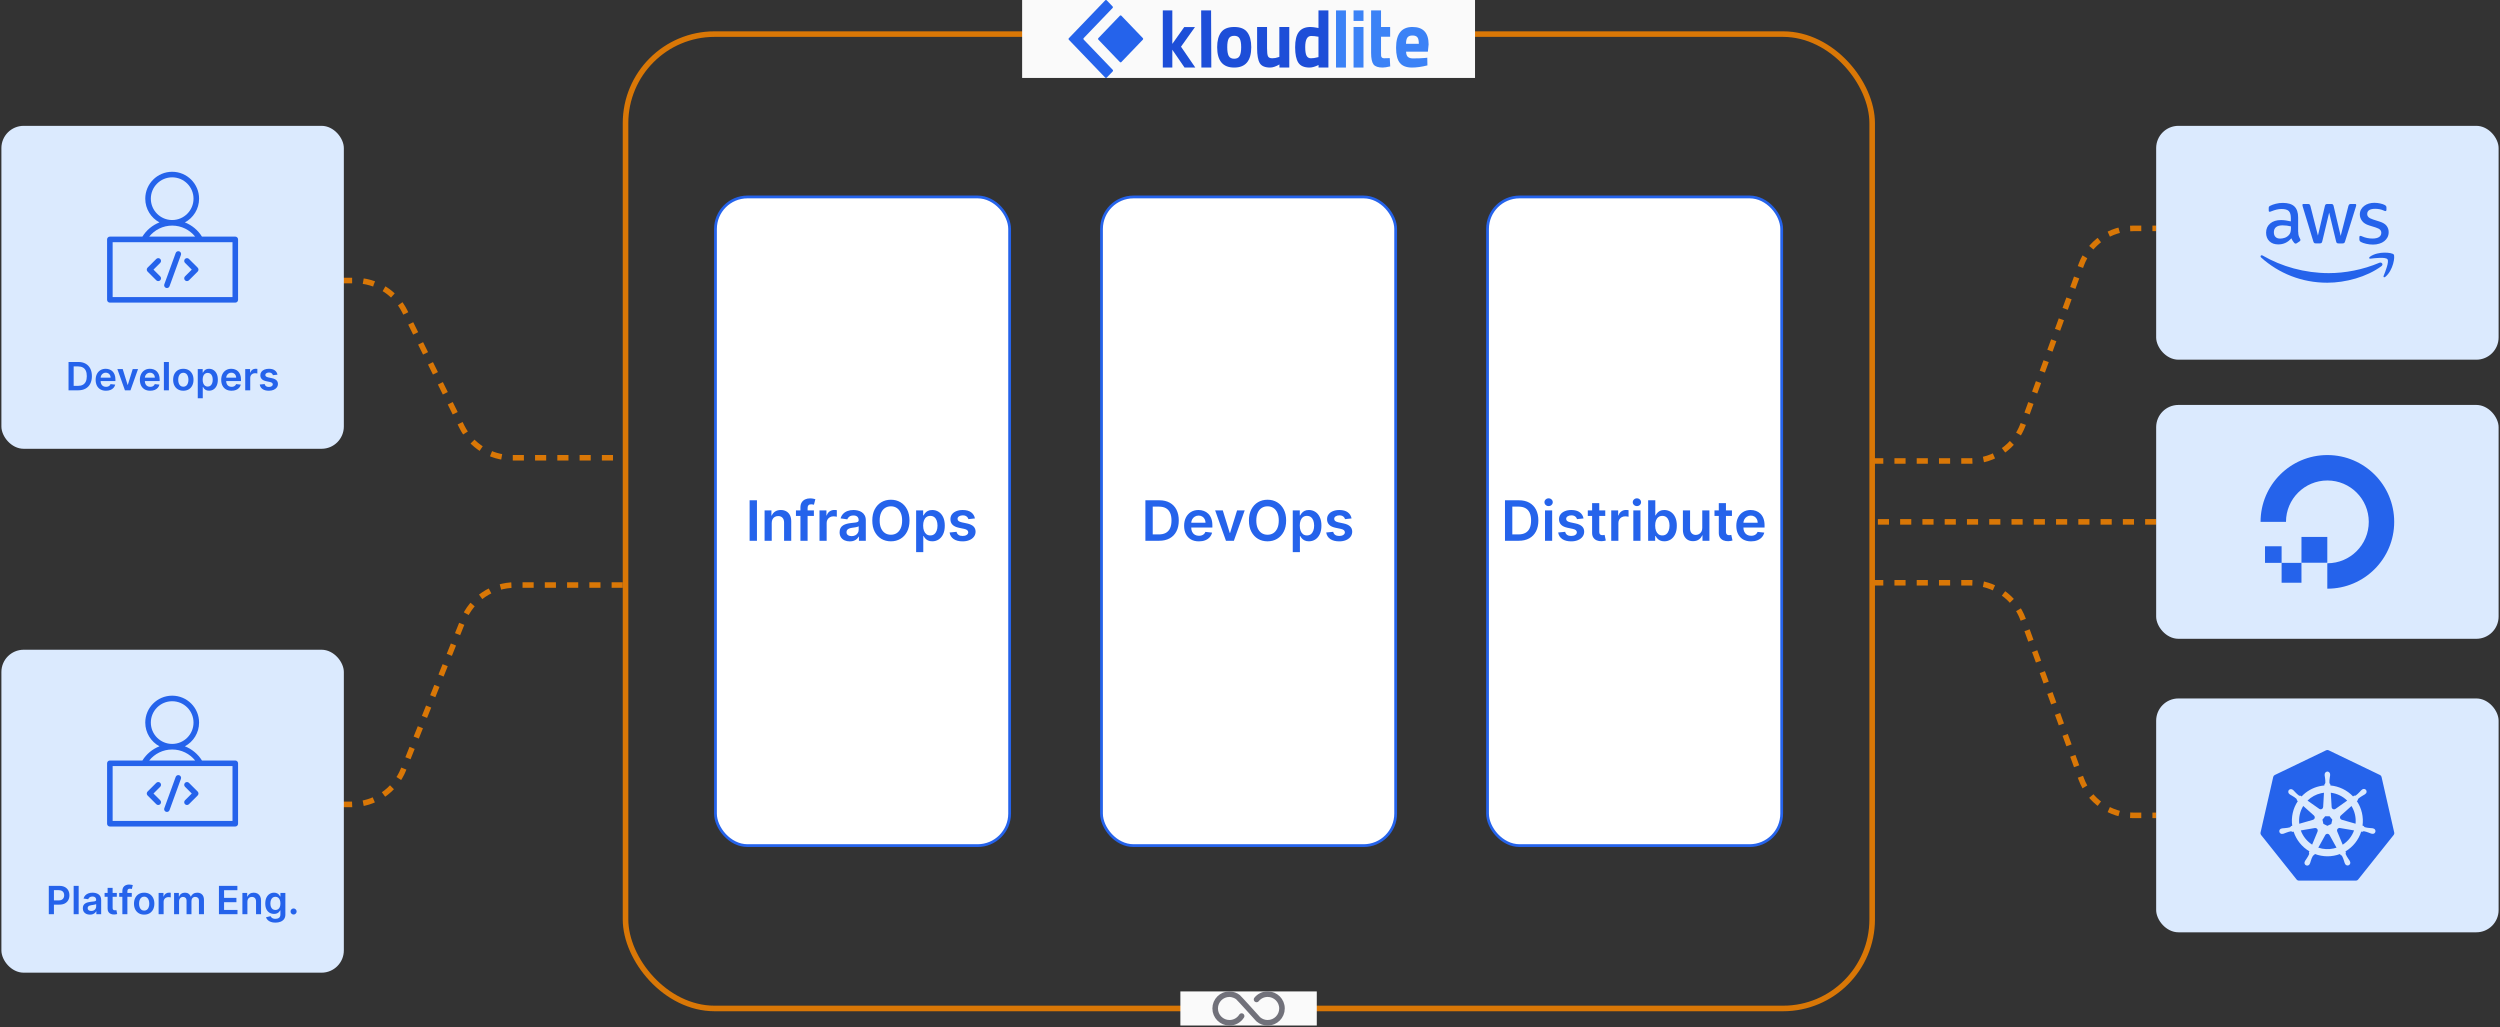 <svg width="898" height="369" viewBox="0 0 898 369" fill="none" xmlns="http://www.w3.org/2000/svg">
<rect x="0" y="0" width="898" height="369" fill="#333333" stroke="none"/>
<rect x="224.69" y="12.25" width="447.796" height="349.991" rx="32" stroke="#D97706" stroke-width="2"/>
<rect width="162.679" height="28" transform="translate(367.15 0)" fill="#FAFAFA"/>
<path d="M394.541 14.248C394.391 14.092 394.391 13.839 394.541 13.683L402.253 5.651C402.403 5.494 402.646 5.494 402.796 5.651L410.508 13.683C410.658 13.839 410.658 14.092 410.508 14.248L402.796 22.28C402.646 22.437 402.403 22.437 402.253 22.28L394.541 14.248Z" fill="#2563EB"/>
<path d="M397.538 0.118C397.388 -0.039 397.145 -0.039 396.995 0.118L383.936 13.718C383.786 13.874 383.786 14.127 383.936 14.283L396.995 27.883C397.145 28.04 397.388 28.04 397.538 27.883L399.69 25.642C399.84 25.485 399.84 25.232 399.69 25.076L389.277 14.231C389.127 14.075 389.127 13.822 389.277 13.666L399.64 2.873C399.79 2.717 399.79 2.463 399.64 2.307L397.538 0.118Z" fill="#2563EB"/>
<path d="M417.678 24.267V3.733H421.1V15.761L425.377 9.716H429.24L424.218 16.77L429.351 24.267H425.487L421.1 17.866V24.267H417.678Z" fill="#1D4ED8"/>
<path d="M505.064 18.564C505.081 19.417 505.294 20.039 505.702 20.428C506.128 20.799 506.732 20.984 507.513 20.984C509.163 20.984 510.636 20.929 511.931 20.817L512.677 20.734L512.73 23.488C510.689 24.007 508.844 24.267 507.193 24.267C505.188 24.267 503.733 23.71 502.828 22.598C501.923 21.485 501.47 19.677 501.47 17.174C501.47 12.185 503.431 9.691 507.353 9.691C511.222 9.691 513.156 11.787 513.156 15.977L512.89 18.564H505.064ZM509.642 15.727C509.642 14.614 509.474 13.845 509.136 13.418C508.799 12.973 508.205 12.751 507.353 12.751C506.519 12.751 505.924 12.983 505.569 13.446C505.232 13.891 505.055 14.652 505.037 15.727H509.642Z" fill="#3B82F6"/>
<path d="M499.34 13.196H496.066V18.898C496.066 19.455 496.075 19.853 496.093 20.095C496.128 20.317 496.226 20.512 496.385 20.679C496.563 20.846 496.829 20.929 497.184 20.929L499.207 20.873L499.367 23.85C498.178 24.128 497.273 24.267 496.652 24.267C495.055 24.267 493.963 23.896 493.377 23.154C492.792 22.394 492.499 21.003 492.499 18.982V13.196V9.691V3.739H496.066V9.691H499.34V13.196Z" fill="#3B82F6"/>
<path d="M486.198 24.267V9.691H489.765V24.267H486.198ZM486.198 7.522V3.739H489.765V7.522H486.198Z" fill="#3B82F6"/>
<path d="M479.897 24.267L479.897 3.741H483.464L483.464 24.267H479.897Z" fill="#3B82F6"/>
<path d="M477.162 3.741L477.162 24.267H473.622V23.349C472.38 23.961 471.306 24.267 470.401 24.267C468.467 24.267 467.118 23.683 466.355 22.514C465.592 21.346 465.21 19.501 465.21 16.979C465.21 14.438 465.663 12.593 466.568 11.444C467.491 10.275 468.875 9.691 470.72 9.691C471.288 9.691 472.078 9.784 473.09 9.969L473.595 10.081L473.595 3.741H477.162ZM473.223 20.595L473.595 20.512V13.196C472.619 13.011 471.75 12.918 470.987 12.918C469.549 12.918 468.83 14.253 468.83 16.923C468.83 18.37 468.99 19.399 469.31 20.011C469.629 20.623 470.153 20.929 470.88 20.929C471.626 20.929 472.406 20.817 473.223 20.595Z" fill="#1D4ED8"/>
<path d="M459.54 9.691H463.107V24.267H459.567V23.154C458.289 23.896 457.18 24.267 456.239 24.267C454.394 24.267 453.151 23.738 452.513 22.681C451.874 21.605 451.554 19.816 451.554 17.313V9.691H455.121V17.368C455.121 18.741 455.228 19.677 455.441 20.178C455.654 20.678 456.168 20.929 456.985 20.929C457.765 20.929 458.502 20.799 459.194 20.539L459.54 20.428V9.691Z" fill="#1D4ED8"/>
<path d="M438.617 11.61C439.557 10.331 441.128 9.691 443.329 9.691C445.529 9.691 447.1 10.331 448.04 11.61C448.981 12.871 449.451 14.652 449.451 16.951C449.451 21.828 447.41 24.267 443.329 24.267C439.247 24.267 437.206 21.828 437.206 16.951C437.206 14.652 437.676 12.871 438.617 11.61ZM441.359 20.094C441.731 20.762 442.388 21.096 443.329 21.096C444.269 21.096 444.917 20.762 445.272 20.094C445.644 19.427 445.831 18.379 445.831 16.951C445.831 15.523 445.644 14.485 445.272 13.836C444.917 13.187 444.269 12.862 443.329 12.862C442.388 12.862 441.731 13.187 441.359 13.836C441.004 14.485 440.826 15.523 440.826 16.951C440.826 18.379 441.004 19.427 441.359 20.094Z" fill="#1D4ED8"/>
<path d="M431.536 24.267L431.454 3.741H435.021L435.103 24.267H431.536Z" fill="#1D4ED8"/>
<rect x="256.997" y="70.746" width="105.663" height="233" rx="11.5" fill="white"/>
<rect x="256.997" y="70.746" width="105.663" height="233" rx="11.5" stroke="#2563EB"/>
<path d="M271.898 179.701V194.246H269.263V179.701H271.898ZM277.209 187.854V194.246H274.638V183.337H277.095V185.191H277.223C277.474 184.58 277.874 184.095 278.423 183.735C278.977 183.375 279.662 183.195 280.476 183.195C281.229 183.195 281.885 183.356 282.443 183.678C283.007 184 283.442 184.466 283.75 185.077C284.063 185.688 284.217 186.429 284.212 187.3V194.246H281.641V187.698C281.641 186.969 281.451 186.398 281.073 185.986C280.699 185.574 280.18 185.368 279.517 185.368C279.067 185.368 278.667 185.468 278.317 185.667C277.971 185.861 277.699 186.142 277.5 186.512C277.306 186.881 277.209 187.328 277.209 187.854ZM292.351 183.337V185.326H285.902V183.337H292.351ZM287.514 194.246V182.307C287.514 181.573 287.666 180.962 287.969 180.475C288.277 179.987 288.689 179.623 289.205 179.381C289.721 179.14 290.294 179.019 290.923 179.019C291.369 179.019 291.764 179.054 292.11 179.125C292.455 179.196 292.711 179.26 292.877 179.317L292.365 181.306C292.256 181.273 292.119 181.239 291.953 181.206C291.788 181.168 291.603 181.15 291.399 181.15C290.921 181.15 290.583 181.266 290.384 181.498C290.19 181.725 290.092 182.051 290.092 182.478V194.246H287.514ZM294.364 194.246V183.337H296.857V185.155H296.971C297.17 184.525 297.511 184.04 297.994 183.699C298.481 183.354 299.038 183.181 299.663 183.181C299.805 183.181 299.963 183.188 300.139 183.202C300.319 183.212 300.468 183.228 300.586 183.252V185.617C300.477 185.579 300.304 185.546 300.068 185.517C299.836 185.484 299.611 185.468 299.393 185.468C298.924 185.468 298.503 185.569 298.129 185.773C297.759 185.972 297.468 186.249 297.255 186.604C297.042 186.959 296.936 187.369 296.936 187.833V194.246H294.364ZM305.238 194.466C304.547 194.466 303.924 194.343 303.37 194.097C302.821 193.846 302.385 193.477 302.063 192.989C301.746 192.501 301.587 191.9 301.587 191.185C301.587 190.569 301.701 190.06 301.928 189.658C302.156 189.256 302.466 188.934 302.859 188.692C303.252 188.451 303.694 188.268 304.187 188.145C304.684 188.017 305.198 187.925 305.728 187.868C306.367 187.802 306.886 187.743 307.284 187.691C307.681 187.634 307.97 187.549 308.15 187.435C308.335 187.317 308.427 187.134 308.427 186.888V186.846C308.427 186.31 308.268 185.896 307.951 185.603C307.634 185.309 307.177 185.162 306.58 185.162C305.951 185.162 305.451 185.3 305.082 185.574C304.717 185.849 304.471 186.173 304.343 186.547L301.943 186.206C302.132 185.543 302.444 184.989 302.88 184.544C303.316 184.095 303.848 183.758 304.478 183.536C305.108 183.309 305.804 183.195 306.566 183.195C307.092 183.195 307.615 183.257 308.136 183.38C308.657 183.503 309.132 183.706 309.563 183.99C309.994 184.27 310.34 184.651 310.6 185.134C310.865 185.617 310.998 186.221 310.998 186.945V194.246H308.526V192.748H308.441C308.285 193.051 308.065 193.335 307.781 193.6C307.501 193.86 307.149 194.071 306.722 194.232C306.301 194.388 305.806 194.466 305.238 194.466ZM305.906 192.577C306.422 192.577 306.869 192.475 307.248 192.272C307.627 192.063 307.918 191.789 308.122 191.448C308.33 191.107 308.434 190.735 308.434 190.333V189.047C308.354 189.114 308.216 189.175 308.022 189.232C307.833 189.289 307.62 189.338 307.383 189.381C307.146 189.424 306.912 189.462 306.68 189.495C306.448 189.528 306.247 189.556 306.076 189.58C305.693 189.632 305.349 189.717 305.046 189.836C304.743 189.954 304.504 190.12 304.329 190.333C304.154 190.541 304.066 190.811 304.066 191.142C304.066 191.616 304.239 191.973 304.585 192.215C304.93 192.456 305.371 192.577 305.906 192.577ZM326.694 186.973C326.694 188.541 326.4 189.883 325.813 191C325.231 192.113 324.436 192.965 323.427 193.557C322.423 194.149 321.284 194.445 320.011 194.445C318.737 194.445 317.596 194.149 316.587 193.557C315.584 192.961 314.788 192.106 314.201 190.993C313.619 189.876 313.328 188.536 313.328 186.973C313.328 185.406 313.619 184.066 314.201 182.953C314.788 181.836 315.584 180.981 316.587 180.39C317.596 179.798 318.737 179.502 320.011 179.502C321.284 179.502 322.423 179.798 323.427 180.39C324.436 180.981 325.231 181.836 325.813 182.953C326.4 184.066 326.694 185.406 326.694 186.973ZM324.045 186.973C324.045 185.87 323.872 184.94 323.526 184.182C323.186 183.42 322.712 182.845 322.106 182.456C321.5 182.063 320.802 181.867 320.011 181.867C319.22 181.867 318.522 182.063 317.916 182.456C317.31 182.845 316.834 183.42 316.488 184.182C316.147 184.94 315.977 185.87 315.977 186.973C315.977 188.077 316.147 189.009 316.488 189.772C316.834 190.529 317.31 191.105 317.916 191.498C318.522 191.886 319.22 192.08 320.011 192.08C320.802 192.08 321.5 191.886 322.106 191.498C322.712 191.105 323.186 190.529 323.526 189.772C323.872 189.009 324.045 188.077 324.045 186.973ZM329.072 198.337V183.337H331.6V185.141H331.749C331.882 184.876 332.069 184.594 332.31 184.296C332.552 183.993 332.878 183.735 333.29 183.522C333.702 183.304 334.228 183.195 334.867 183.195C335.71 183.195 336.47 183.41 337.147 183.841C337.829 184.267 338.368 184.9 338.766 185.738C339.169 186.571 339.37 187.594 339.37 188.806C339.37 190.004 339.173 191.022 338.78 191.86C338.387 192.698 337.852 193.337 337.175 193.777C336.498 194.218 335.731 194.438 334.874 194.438C334.249 194.438 333.731 194.334 333.319 194.125C332.907 193.917 332.575 193.666 332.324 193.373C332.078 193.074 331.886 192.792 331.749 192.527H331.643V198.337H329.072ZM331.593 188.792C331.593 189.497 331.692 190.115 331.891 190.645C332.095 191.176 332.386 191.59 332.765 191.888C333.148 192.182 333.612 192.328 334.157 192.328C334.725 192.328 335.201 192.177 335.584 191.874C335.968 191.566 336.257 191.147 336.451 190.617C336.65 190.082 336.749 189.473 336.749 188.792C336.749 188.114 336.652 187.513 336.458 186.988C336.264 186.462 335.975 186.05 335.591 185.752C335.208 185.453 334.73 185.304 334.157 185.304C333.607 185.304 333.141 185.449 332.758 185.738C332.374 186.026 332.083 186.431 331.884 186.952C331.69 187.473 331.593 188.086 331.593 188.792ZM350.194 186.221L347.85 186.476C347.784 186.239 347.668 186.017 347.502 185.809C347.341 185.6 347.123 185.432 346.849 185.304C346.574 185.176 346.238 185.113 345.84 185.113C345.305 185.113 344.855 185.229 344.491 185.461C344.131 185.693 343.953 185.993 343.958 186.363C343.953 186.68 344.069 186.938 344.306 187.137C344.547 187.336 344.945 187.499 345.499 187.627L347.36 188.025C348.392 188.247 349.159 188.6 349.661 189.083C350.168 189.566 350.423 190.198 350.428 190.979C350.423 191.666 350.222 192.272 349.824 192.797C349.431 193.318 348.884 193.725 348.184 194.019C347.483 194.312 346.678 194.459 345.769 194.459C344.434 194.459 343.359 194.18 342.545 193.621C341.73 193.058 341.245 192.274 341.089 191.27L343.596 191.029C343.709 191.521 343.951 191.893 344.32 192.144C344.689 192.395 345.17 192.52 345.762 192.52C346.373 192.52 346.863 192.395 347.232 192.144C347.606 191.893 347.793 191.583 347.793 191.213C347.793 190.901 347.672 190.643 347.431 190.439C347.194 190.236 346.825 190.079 346.323 189.971L344.462 189.58C343.416 189.362 342.642 188.995 342.14 188.479C341.638 187.958 341.389 187.3 341.394 186.505C341.389 185.832 341.572 185.25 341.941 184.757C342.315 184.26 342.833 183.877 343.496 183.607C344.164 183.332 344.933 183.195 345.804 183.195C347.083 183.195 348.089 183.467 348.823 184.012C349.562 184.556 350.018 185.292 350.194 186.221Z" fill="#2563EB"/>
<rect x="395.66" y="70.746" width="105.663" height="233" rx="11.5" fill="white"/>
<rect x="395.66" y="70.746" width="105.663" height="233" rx="11.5" stroke="#2563EB"/>
<path d="M416.355 194.246H411.426V179.701H416.455C417.899 179.701 419.139 179.992 420.176 180.574C421.218 181.152 422.018 181.983 422.577 183.067C423.135 184.151 423.415 185.449 423.415 186.959C423.415 188.474 423.133 189.776 422.57 190.865C422.011 191.954 421.204 192.79 420.148 193.373C419.097 193.955 417.832 194.246 416.355 194.246ZM414.061 191.966H416.227C417.241 191.966 418.086 191.782 418.763 191.412C419.44 191.038 419.949 190.482 420.29 189.743C420.631 189 420.801 188.072 420.801 186.959C420.801 185.846 420.631 184.923 420.29 184.189C419.949 183.451 419.445 182.899 418.777 182.534C418.114 182.165 417.29 181.98 416.305 181.98H414.061V191.966ZM430.634 194.459C429.54 194.459 428.596 194.232 427.8 193.777C427.01 193.318 426.401 192.669 425.975 191.831C425.549 190.989 425.336 189.997 425.336 188.855C425.336 187.733 425.549 186.748 425.975 185.901C426.406 185.049 427.007 184.386 427.779 183.912C428.551 183.434 429.458 183.195 430.499 183.195C431.172 183.195 431.806 183.304 432.403 183.522C433.004 183.735 433.534 184.066 433.994 184.516C434.458 184.966 434.822 185.539 435.087 186.235C435.352 186.926 435.485 187.75 435.485 188.706V189.495H426.543V187.762H433.021C433.016 187.269 432.909 186.831 432.701 186.448C432.493 186.06 432.201 185.754 431.827 185.532C431.458 185.309 431.027 185.198 430.535 185.198C430.009 185.198 429.548 185.326 429.15 185.581C428.752 185.832 428.442 186.164 428.219 186.576C428.002 186.983 427.89 187.43 427.886 187.918V189.431C427.886 190.065 428.002 190.61 428.234 191.064C428.466 191.514 428.79 191.86 429.207 192.101C429.623 192.338 430.111 192.456 430.67 192.456C431.044 192.456 431.382 192.404 431.685 192.3C431.988 192.191 432.251 192.033 432.474 191.824C432.696 191.616 432.864 191.358 432.978 191.05L435.379 191.32C435.227 191.954 434.938 192.508 434.512 192.982C434.091 193.451 433.551 193.815 432.893 194.076C432.235 194.331 431.482 194.459 430.634 194.459ZM447.092 183.337L443.207 194.246H440.366L436.481 183.337H439.223L441.73 191.441H441.843L444.358 183.337H447.092ZM461.982 186.973C461.982 188.541 461.688 189.883 461.101 191C460.519 192.113 459.723 192.965 458.715 193.557C457.711 194.149 456.572 194.445 455.299 194.445C454.025 194.445 452.884 194.149 451.875 193.557C450.872 192.961 450.076 192.106 449.489 190.993C448.907 189.876 448.615 188.536 448.615 186.973C448.615 185.406 448.907 184.066 449.489 182.953C450.076 181.836 450.872 180.981 451.875 180.39C452.884 179.798 454.025 179.502 455.299 179.502C456.572 179.502 457.711 179.798 458.715 180.39C459.723 180.981 460.519 181.836 461.101 182.953C461.688 184.066 461.982 185.406 461.982 186.973ZM459.333 186.973C459.333 185.87 459.16 184.94 458.814 184.182C458.473 183.42 458 182.845 457.394 182.456C456.788 182.063 456.089 181.867 455.299 181.867C454.508 181.867 453.81 182.063 453.203 182.456C452.597 182.845 452.122 183.42 451.776 184.182C451.435 184.94 451.265 185.87 451.265 186.973C451.265 188.077 451.435 189.009 451.776 189.772C452.122 190.529 452.597 191.105 453.203 191.498C453.81 191.886 454.508 192.08 455.299 192.08C456.089 192.08 456.788 191.886 457.394 191.498C458 191.105 458.473 190.529 458.814 189.772C459.16 189.009 459.333 188.077 459.333 186.973ZM464.359 198.337V183.337H466.888V185.141H467.037C467.169 184.876 467.357 184.594 467.598 184.296C467.839 183.993 468.166 183.735 468.578 183.522C468.99 183.304 469.516 183.195 470.155 183.195C470.998 183.195 471.758 183.41 472.435 183.841C473.116 184.267 473.656 184.9 474.054 185.738C474.456 186.571 474.658 187.594 474.658 188.806C474.658 190.004 474.461 191.022 474.068 191.86C473.675 192.698 473.14 193.337 472.463 193.777C471.786 194.218 471.019 194.438 470.162 194.438C469.537 194.438 469.018 194.334 468.607 194.125C468.195 193.917 467.863 193.666 467.612 193.373C467.366 193.074 467.174 192.792 467.037 192.527H466.93V198.337H464.359ZM466.881 188.792C466.881 189.497 466.98 190.115 467.179 190.645C467.383 191.176 467.674 191.59 468.053 191.888C468.436 192.182 468.9 192.328 469.445 192.328C470.013 192.328 470.489 192.177 470.872 191.874C471.256 191.566 471.544 191.147 471.739 190.617C471.937 190.082 472.037 189.473 472.037 188.792C472.037 188.114 471.94 187.513 471.746 186.988C471.552 186.462 471.263 186.05 470.879 185.752C470.496 185.453 470.017 185.304 469.445 185.304C468.895 185.304 468.429 185.449 468.045 185.738C467.662 186.026 467.371 186.431 467.172 186.952C466.978 187.473 466.881 188.086 466.881 188.792ZM485.482 186.221L483.138 186.476C483.071 186.239 482.955 186.017 482.79 185.809C482.629 185.6 482.411 185.432 482.136 185.304C481.862 185.176 481.526 185.113 481.128 185.113C480.593 185.113 480.143 185.229 479.778 185.461C479.419 185.693 479.241 185.993 479.246 186.363C479.241 186.68 479.357 186.938 479.594 187.137C479.835 187.336 480.233 187.499 480.787 187.627L482.648 188.025C483.68 188.247 484.447 188.6 484.949 189.083C485.455 189.566 485.711 190.198 485.716 190.979C485.711 191.666 485.51 192.272 485.112 192.797C484.719 193.318 484.172 193.725 483.472 194.019C482.771 194.312 481.966 194.459 481.057 194.459C479.722 194.459 478.647 194.18 477.832 193.621C477.018 193.058 476.533 192.274 476.376 191.27L478.884 191.029C478.997 191.521 479.239 191.893 479.608 192.144C479.977 192.395 480.458 192.52 481.05 192.52C481.66 192.52 482.151 192.395 482.52 192.144C482.894 191.893 483.081 191.583 483.081 191.213C483.081 190.901 482.96 190.643 482.719 190.439C482.482 190.236 482.113 190.079 481.611 189.971L479.75 189.58C478.704 189.362 477.929 188.995 477.428 188.479C476.926 187.958 476.677 187.3 476.682 186.505C476.677 185.832 476.859 185.25 477.229 184.757C477.603 184.26 478.121 183.877 478.784 183.607C479.452 183.332 480.221 183.195 481.092 183.195C482.371 183.195 483.377 183.467 484.111 184.012C484.849 184.556 485.306 185.292 485.482 186.221Z" fill="#2563EB"/>
<rect x="534.323" y="70.746" width="105.663" height="233" rx="11.5" fill="white"/>
<rect x="534.323" y="70.746" width="105.663" height="233" rx="11.5" stroke="#2563EB"/>
<path d="M545.518 194.246H540.589V179.701H545.618C547.062 179.701 548.302 179.992 549.339 180.574C550.381 181.152 551.181 181.983 551.74 183.067C552.298 184.151 552.578 185.449 552.578 186.959C552.578 188.474 552.296 189.776 551.733 190.865C551.174 191.954 550.367 192.79 549.311 193.373C548.26 193.955 546.995 194.246 545.518 194.246ZM543.224 191.966H545.39C546.404 191.966 547.249 191.782 547.926 191.412C548.603 191.038 549.112 190.482 549.453 189.743C549.794 189 549.964 188.072 549.964 186.959C549.964 185.846 549.794 184.923 549.453 184.189C549.112 183.451 548.608 182.899 547.94 182.534C547.277 182.165 546.453 181.98 545.468 181.98H543.224V191.966ZM554.968 194.246V183.337H557.539V194.246H554.968ZM556.26 181.789C555.853 181.789 555.503 181.654 555.209 181.384C554.916 181.109 554.769 180.78 554.769 180.397C554.769 180.008 554.916 179.679 555.209 179.409C555.503 179.135 555.853 178.998 556.26 178.998C556.672 178.998 557.023 179.135 557.312 179.409C557.605 179.679 557.752 180.008 557.752 180.397C557.752 180.78 557.605 181.109 557.312 181.384C557.023 181.654 556.672 181.789 556.26 181.789ZM568.805 186.221L566.461 186.476C566.395 186.239 566.279 186.017 566.113 185.809C565.952 185.6 565.734 185.432 565.46 185.304C565.185 185.176 564.849 185.113 564.451 185.113C563.916 185.113 563.466 185.229 563.102 185.461C562.742 185.693 562.564 185.993 562.569 186.363C562.564 186.68 562.68 186.938 562.917 187.137C563.158 187.336 563.556 187.499 564.11 187.627L565.971 188.025C567.003 188.247 567.77 188.6 568.272 189.083C568.779 189.566 569.034 190.198 569.039 190.979C569.034 191.666 568.833 192.272 568.435 192.797C568.042 193.318 567.496 193.725 566.795 194.019C566.094 194.312 565.289 194.459 564.38 194.459C563.045 194.459 561.97 194.18 561.156 193.621C560.341 193.058 559.856 192.274 559.7 191.27L562.207 191.029C562.32 191.521 562.562 191.893 562.931 192.144C563.3 192.395 563.781 192.52 564.373 192.52C564.984 192.52 565.474 192.395 565.843 192.144C566.217 191.893 566.404 191.583 566.404 191.213C566.404 190.901 566.283 190.643 566.042 190.439C565.805 190.236 565.436 190.079 564.934 189.971L563.073 189.58C562.027 189.362 561.253 188.995 560.751 188.479C560.249 187.958 560 187.3 560.005 186.505C560 185.832 560.183 185.25 560.552 184.757C560.926 184.26 561.444 183.877 562.107 183.607C562.775 183.332 563.544 183.195 564.416 183.195C565.694 183.195 566.7 183.467 567.434 184.012C568.173 184.556 568.63 185.292 568.805 186.221ZM576.607 183.337V185.326H570.335V183.337H576.607ZM571.884 180.723H574.455V190.965C574.455 191.31 574.507 191.576 574.611 191.76C574.72 191.94 574.862 192.063 575.037 192.13C575.212 192.196 575.406 192.229 575.619 192.229C575.78 192.229 575.927 192.217 576.06 192.194C576.197 192.17 576.301 192.149 576.372 192.13L576.805 194.14C576.668 194.187 576.472 194.239 576.216 194.296C575.965 194.353 575.657 194.386 575.293 194.395C574.649 194.414 574.069 194.317 573.553 194.104C573.037 193.886 572.627 193.55 572.324 193.096C572.026 192.641 571.879 192.073 571.884 191.391V180.723ZM578.757 194.246V183.337H581.25V185.155H581.363C581.562 184.525 581.903 184.04 582.386 183.699C582.874 183.354 583.43 183.181 584.055 183.181C584.197 183.181 584.356 183.188 584.531 183.202C584.711 183.212 584.86 183.228 584.978 183.252V185.617C584.87 185.579 584.697 185.546 584.46 185.517C584.228 185.484 584.003 185.468 583.785 185.468C583.316 185.468 582.895 185.569 582.521 185.773C582.152 185.972 581.861 186.249 581.647 186.604C581.434 186.959 581.328 187.369 581.328 187.833V194.246H578.757ZM586.687 194.246V183.337H589.258V194.246H586.687ZM587.979 181.789C587.572 181.789 587.222 181.654 586.928 181.384C586.634 181.109 586.488 180.78 586.488 180.397C586.488 180.008 586.634 179.679 586.928 179.409C587.222 179.135 587.572 178.998 587.979 178.998C588.391 178.998 588.741 179.135 589.03 179.409C589.324 179.679 589.471 180.008 589.471 180.397C589.471 180.78 589.324 181.109 589.03 181.384C588.741 181.654 588.391 181.789 587.979 181.789ZM592.015 194.246V179.701H594.586V185.141H594.693C594.825 184.876 595.012 184.594 595.254 184.296C595.495 183.993 595.822 183.735 596.234 183.522C596.646 183.304 597.171 183.195 597.81 183.195C598.653 183.195 599.413 183.41 600.09 183.841C600.772 184.267 601.312 184.9 601.71 185.738C602.112 186.571 602.313 187.594 602.313 188.806C602.313 190.004 602.117 191.022 601.724 191.86C601.331 192.698 600.796 193.337 600.119 193.777C599.442 194.218 598.675 194.438 597.818 194.438C597.193 194.438 596.674 194.334 596.262 194.125C595.85 193.917 595.519 193.666 595.268 193.373C595.022 193.074 594.83 192.792 594.693 192.527H594.543V194.246H592.015ZM594.536 188.792C594.536 189.497 594.636 190.115 594.835 190.645C595.038 191.176 595.329 191.59 595.708 191.888C596.092 192.182 596.556 192.328 597.1 192.328C597.668 192.328 598.144 192.177 598.528 191.874C598.911 191.566 599.2 191.147 599.394 190.617C599.593 190.082 599.693 189.473 599.693 188.792C599.693 188.114 599.595 187.513 599.401 186.988C599.207 186.462 598.918 186.05 598.535 185.752C598.151 185.453 597.673 185.304 597.1 185.304C596.551 185.304 596.085 185.449 595.701 185.738C595.318 186.026 595.026 186.431 594.827 186.952C594.633 187.473 594.536 188.086 594.536 188.792ZM611.452 189.658V183.337H614.023V194.246H611.53V192.307H611.417C611.17 192.918 610.766 193.417 610.202 193.806C609.643 194.194 608.954 194.388 608.135 194.388C607.42 194.388 606.788 194.23 606.239 193.912C605.695 193.59 605.268 193.124 604.961 192.513C604.653 191.898 604.499 191.154 604.499 190.283V183.337H607.07V189.885C607.07 190.577 607.259 191.126 607.638 191.533C608.017 191.94 608.514 192.144 609.13 192.144C609.508 192.144 609.875 192.051 610.231 191.867C610.586 191.682 610.877 191.408 611.104 191.043C611.336 190.674 611.452 190.212 611.452 189.658ZM622.114 183.337V185.326H615.843V183.337H622.114ZM617.391 180.723H619.962V190.965C619.962 191.31 620.015 191.576 620.119 191.76C620.228 191.94 620.37 192.063 620.545 192.13C620.72 192.196 620.914 192.229 621.127 192.229C621.288 192.229 621.435 192.217 621.568 192.194C621.705 192.17 621.809 192.149 621.88 192.13L622.313 194.14C622.176 194.187 621.979 194.239 621.724 194.296C621.473 194.353 621.165 194.386 620.8 194.395C620.157 194.414 619.577 194.317 619.06 194.104C618.544 193.886 618.135 193.55 617.832 193.096C617.533 192.641 617.387 192.073 617.391 191.391V180.723ZM628.977 194.459C627.883 194.459 626.939 194.232 626.143 193.777C625.352 193.318 624.744 192.669 624.318 191.831C623.892 190.989 623.679 189.997 623.679 188.855C623.679 187.733 623.892 186.748 624.318 185.901C624.749 185.049 625.35 184.386 626.122 183.912C626.894 183.434 627.8 183.195 628.842 183.195C629.514 183.195 630.149 183.304 630.745 183.522C631.347 183.735 631.877 184.066 632.336 184.516C632.8 184.966 633.165 185.539 633.43 186.235C633.695 186.926 633.828 187.75 633.828 188.706V189.495H624.886V187.762H631.363C631.359 187.269 631.252 186.831 631.044 186.448C630.835 186.06 630.544 185.754 630.17 185.532C629.801 185.309 629.37 185.198 628.878 185.198C628.352 185.198 627.89 185.326 627.493 185.581C627.095 185.832 626.785 186.164 626.562 186.576C626.344 186.983 626.233 187.43 626.228 187.918V189.431C626.228 190.065 626.344 190.61 626.576 191.064C626.808 191.514 627.133 191.86 627.549 192.101C627.966 192.338 628.454 192.456 629.012 192.456C629.387 192.456 629.725 192.404 630.028 192.3C630.331 192.191 630.594 192.033 630.816 191.824C631.039 191.616 631.207 191.358 631.321 191.05L633.721 191.32C633.57 191.954 633.281 192.508 632.855 192.982C632.433 193.451 631.894 193.815 631.236 194.076C630.577 194.331 629.825 194.459 628.977 194.459Z" fill="#2563EB"/>
<rect width="48.999" height="12.25" transform="translate(423.991 356.117)" fill="#FAFAFA"/>
<path d="M445.992 364.972C445.082 366.421 443.47 367.384 441.633 367.384C438.793 367.384 436.49 365.082 436.49 362.242C436.49 359.401 438.793 357.099 441.633 357.099C442.677 357.099 444.058 357.627 444.691 358.187C445.314 358.739 451.594 365.709 451.806 365.944C451.813 365.951 451.815 365.953 451.822 365.96L452.076 366.211C452.965 366.944 454.105 367.384 455.347 367.384C458.187 367.384 460.49 365.082 460.49 362.242C460.49 359.401 458.187 357.099 455.347 357.099C453.734 357.099 452.294 357.842 451.351 359.004" stroke="#71717A" stroke-width="2" stroke-linecap="round"/>
<path d="M774.531 187.457H672.483" stroke="#D97706" stroke-width="2" stroke-dasharray="4 4"/>
<path d="M672.483 165.581H707.909C716.315 165.581 723.824 160.325 726.701 152.427L747.556 95.183C750.433 87.285 757.942 82.029 766.348 82.029L774.531 82.029" stroke="#D97706" stroke-width="2" stroke-dasharray="4 4"/>
<path d="M672.483 209.332H707.909C716.315 209.332 723.824 214.588 726.701 222.486L747.556 279.73C750.433 287.628 757.942 292.884 766.348 292.884L774.531 292.884" stroke="#D97706" stroke-width="2" stroke-dasharray="4 4"/>
<rect x="774.493" y="45.203" width="123.007" height="83.998" rx="8" fill="#DBEAFE"/>
<path fill-rule="evenodd" clip-rule="evenodd" d="M825.523 83.275C825.523 83.866 825.587 84.345 825.699 84.696C825.827 85.047 825.986 85.43 826.21 85.845C826.29 85.973 826.322 86.101 826.322 86.213C826.322 86.372 826.226 86.532 826.018 86.691L825.013 87.362C824.869 87.458 824.725 87.506 824.597 87.506C824.438 87.506 824.278 87.426 824.119 87.282C823.895 87.043 823.703 86.787 823.544 86.532C823.384 86.26 823.225 85.957 823.049 85.59C821.804 87.059 820.239 87.793 818.355 87.793C817.014 87.793 815.945 87.41 815.163 86.644C814.38 85.877 813.981 84.856 813.981 83.578C813.981 82.221 814.46 81.12 815.434 80.29C816.408 79.46 817.701 79.044 819.345 79.044C819.888 79.044 820.447 79.092 821.037 79.172C821.628 79.252 822.235 79.38 822.873 79.523V78.358C822.873 77.145 822.618 76.299 822.123 75.804C821.612 75.309 820.75 75.069 819.521 75.069C818.962 75.069 818.387 75.133 817.797 75.277C817.206 75.421 816.631 75.596 816.073 75.82C815.817 75.931 815.626 75.995 815.514 76.027C815.402 76.059 815.322 76.075 815.258 76.075C815.035 76.075 814.923 75.915 814.923 75.58V74.798C814.923 74.543 814.955 74.351 815.035 74.239C815.115 74.127 815.258 74.016 815.482 73.904C816.041 73.617 816.711 73.377 817.493 73.186C818.276 72.978 819.106 72.882 819.984 72.882C821.884 72.882 823.272 73.313 824.166 74.175C825.044 75.037 825.491 76.347 825.491 78.103V83.275H825.523ZM819.042 85.702C819.569 85.702 820.111 85.606 820.686 85.414C821.261 85.223 821.772 84.871 822.203 84.392C822.458 84.089 822.65 83.754 822.746 83.371C822.841 82.988 822.905 82.525 822.905 81.982V81.311C822.442 81.2 821.947 81.104 821.437 81.04C820.926 80.976 820.431 80.944 819.936 80.944C818.866 80.944 818.084 81.152 817.557 81.583C817.03 82.014 816.775 82.621 816.775 83.419C816.775 84.169 816.967 84.728 817.366 85.111C817.749 85.51 818.308 85.702 819.042 85.702ZM831.861 87.426C831.574 87.426 831.382 87.378 831.255 87.266C831.127 87.17 831.015 86.947 830.919 86.644L827.168 74.303C827.072 73.984 827.024 73.776 827.024 73.665C827.024 73.409 827.152 73.265 827.407 73.265H828.972C829.275 73.265 829.483 73.313 829.594 73.425C829.722 73.521 829.818 73.744 829.914 74.048L832.596 84.616L835.086 74.048C835.166 73.728 835.262 73.521 835.389 73.425C835.517 73.329 835.741 73.265 836.028 73.265H837.305C837.608 73.265 837.816 73.313 837.944 73.425C838.071 73.521 838.183 73.744 838.247 74.048L840.769 84.744L843.531 74.048C843.627 73.728 843.739 73.521 843.85 73.425C843.978 73.329 844.186 73.265 844.473 73.265H845.958C846.213 73.265 846.357 73.393 846.357 73.665C846.357 73.733 846.345 73.801 846.332 73.879L846.332 73.879L846.325 73.92C846.309 74.016 846.277 74.143 846.213 74.319L842.366 86.659C842.27 86.979 842.158 87.186 842.03 87.282C841.903 87.378 841.695 87.442 841.424 87.442H840.051C839.748 87.442 839.54 87.394 839.412 87.282C839.285 87.17 839.173 86.963 839.109 86.644L836.635 76.347L834.176 86.627C834.096 86.947 834 87.154 833.873 87.266C833.745 87.378 833.521 87.426 833.234 87.426H831.861ZM852.375 87.857C851.545 87.857 850.715 87.761 849.917 87.569C849.119 87.378 848.496 87.17 848.081 86.931C847.826 86.787 847.65 86.627 847.586 86.484C847.522 86.34 847.49 86.18 847.49 86.037V85.223C847.49 84.887 847.618 84.728 847.857 84.728C847.953 84.728 848.049 84.744 848.145 84.776C848.207 84.796 848.288 84.83 848.382 84.869L848.382 84.869C848.433 84.89 848.487 84.913 848.544 84.935C849.087 85.175 849.677 85.366 850.3 85.494C850.939 85.622 851.561 85.686 852.2 85.686C853.205 85.686 853.988 85.51 854.531 85.159C855.073 84.808 855.361 84.297 855.361 83.642C855.361 83.195 855.217 82.828 854.93 82.525C854.642 82.221 854.099 81.95 853.317 81.695L851.002 80.976C849.837 80.609 848.975 80.066 848.448 79.348C847.921 78.645 847.65 77.863 847.65 77.033C847.65 76.362 847.794 75.772 848.081 75.261C848.368 74.75 848.751 74.303 849.23 73.952C849.709 73.585 850.252 73.313 850.891 73.122C851.529 72.93 852.2 72.85 852.902 72.85C853.253 72.85 853.621 72.866 853.972 72.914C854.339 72.962 854.674 73.026 855.009 73.09C855.329 73.17 855.632 73.249 855.919 73.345C856.207 73.441 856.43 73.537 856.59 73.633C856.813 73.76 856.973 73.888 857.069 74.032C857.165 74.159 857.213 74.335 857.213 74.558V75.309C857.213 75.644 857.085 75.82 856.845 75.82C856.718 75.82 856.51 75.756 856.239 75.628C855.329 75.213 854.307 75.005 853.174 75.005C852.264 75.005 851.545 75.149 851.05 75.453C850.555 75.756 850.3 76.219 850.3 76.873C850.3 77.32 850.46 77.704 850.779 78.007C851.098 78.31 851.689 78.614 852.535 78.885L854.802 79.603C855.951 79.97 856.781 80.481 857.276 81.136C857.771 81.79 858.011 82.541 858.011 83.371C858.011 84.057 857.867 84.68 857.596 85.223C857.308 85.766 856.925 86.244 856.43 86.627C855.935 87.027 855.345 87.314 854.658 87.522C853.94 87.745 853.19 87.857 852.375 87.857ZM855.392 95.615C850.14 99.495 842.509 101.554 835.948 101.554C826.752 101.554 818.467 98.153 812.209 92.502C811.714 92.055 812.161 91.448 812.752 91.8C819.521 95.727 827.87 98.106 836.507 98.106C842.334 98.106 848.735 96.892 854.626 94.402C855.504 94.003 856.254 94.977 855.392 95.615ZM851.433 92.917C853.141 92.71 856.909 92.263 857.579 93.125C858.25 93.971 856.829 97.531 856.191 99.111C855.999 99.59 856.414 99.782 856.845 99.415C859.655 97.052 860.389 92.119 859.814 91.401C859.24 90.698 854.307 90.092 851.305 92.199C850.842 92.534 850.922 92.981 851.433 92.917Z" fill="#2563EB"/>
<rect x="774.493" y="145.457" width="123.007" height="83.998" rx="8" fill="#DBEAFE"/>
<path fill-rule="evenodd" clip-rule="evenodd" d="M835.996 211.456C849.251 211.456 859.996 200.711 859.996 187.456C859.996 174.201 849.251 163.456 835.996 163.456C822.745 163.456 812.003 174.195 811.996 187.444H821.128C821.135 179.238 827.789 172.588 835.996 172.588C844.208 172.588 850.865 179.244 850.865 187.456C850.865 195.667 844.208 202.324 835.996 202.324L835.967 202.324V211.456L835.996 211.456ZM835.967 192.864H826.686V202.145H835.967V192.864ZM826.686 202.175H819.555V196.211H813.591V202.175H819.554V209.307H826.686V202.175Z" fill="#2563EB"/>
<rect x="774.493" y="250.885" width="123.007" height="83.998" rx="8" fill="#DBEAFE"/>
<g clip-path="url(#clip0_3867_30849)">
<path fill-rule="evenodd" clip-rule="evenodd" d="M836.43 269.492C836.156 269.36 835.837 269.36 835.563 269.492L817.085 278.39C816.811 278.522 816.612 278.772 816.544 279.069L811.981 299.063C811.913 299.36 811.984 299.671 812.174 299.909L824.961 315.943C825.15 316.181 825.438 316.32 825.742 316.32H846.251C846.555 316.32 846.843 316.181 847.033 315.943L859.819 299.909C860.009 299.671 860.08 299.36 860.012 299.063L855.449 279.069C855.381 278.772 855.182 278.522 854.908 278.39L836.43 269.492ZM835.282 277.478C835.465 277.274 835.722 277.151 835.996 277.136L835.999 277.129C836.273 277.144 836.53 277.268 836.714 277.472C836.897 277.676 836.993 277.944 836.979 278.219V278.497C836.952 278.811 836.907 279.122 836.844 279.43C836.749 280.018 836.712 280.614 836.733 281.21C836.771 281.409 836.886 281.585 837.053 281.7C837.054 281.715 837.056 281.737 837.058 281.765C837.065 281.865 837.077 282.033 837.077 282.136C840.179 282.417 843.072 283.816 845.221 286.07L845.593 285.805C845.794 285.839 846 285.816 846.188 285.739C846.667 285.384 847.11 284.984 847.511 284.543C847.715 284.302 847.933 284.073 848.164 283.857C848.225 283.805 848.314 283.735 848.382 283.683C848.479 283.58 848.597 283.499 848.727 283.445C848.858 283.392 848.999 283.367 849.14 283.372C849.281 283.378 849.419 283.414 849.546 283.478C849.672 283.541 849.783 283.631 849.871 283.741C849.959 283.852 850.023 283.98 850.058 284.117C850.092 284.254 850.097 284.396 850.072 284.535C850.047 284.674 849.992 284.806 849.911 284.922C849.83 285.038 849.726 285.136 849.604 285.208C849.585 285.223 849.564 285.241 849.542 285.259C849.488 285.302 849.431 285.349 849.386 285.382C849.124 285.556 848.852 285.714 848.572 285.857C848.053 286.151 847.564 286.494 847.112 286.883C846.98 287.037 846.913 287.236 846.927 287.439L846.578 287.75C848.318 290.344 849.045 293.486 848.622 296.58L849.018 296.696C849.115 296.878 849.262 297.029 849.441 297.131C850.016 297.285 850.605 297.382 851.199 297.421C851.514 297.428 851.828 297.454 852.14 297.497C852.193 297.507 852.261 297.524 852.324 297.54C852.36 297.549 852.395 297.558 852.426 297.565C852.561 297.583 852.691 297.63 852.807 297.701C852.924 297.773 853.024 297.868 853.102 297.98C853.18 298.092 853.233 298.22 853.259 298.354C853.285 298.488 853.283 298.626 853.252 298.759C853.222 298.892 853.164 299.018 853.083 299.128C853.001 299.237 852.898 299.329 852.779 299.396C852.66 299.464 852.529 299.506 852.393 299.52C852.257 299.534 852.12 299.52 851.99 299.478H851.955C851.928 299.472 851.899 299.466 851.87 299.46C851.811 299.448 851.75 299.436 851.702 299.423C851.406 299.327 851.115 299.213 850.831 299.083C850.278 298.86 849.706 298.692 849.121 298.58C848.918 298.573 848.721 298.646 848.572 298.783C848.502 298.767 848.28 298.728 848.153 298.709C847.202 301.695 845.186 304.228 842.489 305.824C842.535 305.96 842.589 306.092 842.652 306.221C842.551 306.396 842.524 306.604 842.576 306.8C842.815 307.346 843.107 307.868 843.447 308.358C843.638 308.608 843.814 308.869 843.975 309.14C844.008 309.201 844.051 309.292 844.085 309.366C844.092 309.379 844.098 309.392 844.103 309.404C844.172 309.521 844.216 309.652 844.232 309.788C844.248 309.924 844.235 310.062 844.195 310.192C844.154 310.323 844.087 310.443 843.998 310.547C843.908 310.65 843.798 310.734 843.675 310.792C843.551 310.85 843.417 310.882 843.28 310.886C843.144 310.89 843.008 310.865 842.881 310.813C842.755 310.762 842.64 310.684 842.545 310.586C842.45 310.488 842.377 310.371 842.33 310.242C842.317 310.217 842.303 310.188 842.288 310.158C842.26 310.1 842.229 310.039 842.208 309.992C842.095 309.698 842 309.397 841.922 309.092C841.752 308.522 841.527 307.969 841.249 307.443C841.128 307.279 840.949 307.17 840.748 307.138C840.719 307.099 840.648 306.972 840.588 306.864C840.567 306.826 840.547 306.79 840.53 306.761C837.612 307.866 834.388 307.857 831.476 306.737L831.258 307.14C831.098 307.169 830.952 307.247 830.837 307.362C830.503 307.911 830.247 308.505 830.077 309.125C830 309.43 829.905 309.73 829.794 310.025C829.772 310.074 829.742 310.135 829.713 310.193C829.698 310.222 829.684 310.25 829.672 310.275C829.625 310.404 829.552 310.522 829.457 310.621C829.362 310.719 829.247 310.797 829.12 310.849C828.993 310.901 828.857 310.926 828.72 310.923C828.583 310.919 828.448 310.887 828.324 310.828C828.2 310.769 828.09 310.685 828 310.581C827.911 310.477 827.844 310.356 827.804 310.225C827.764 310.093 827.752 309.955 827.769 309.819C827.786 309.683 827.83 309.552 827.901 309.434C827.914 309.407 827.929 309.374 827.945 309.34C827.972 309.281 828.002 309.218 828.027 309.17C828.188 308.899 828.364 308.637 828.554 308.386C828.901 307.883 829.198 307.349 829.443 306.789C829.469 306.6 829.439 306.406 829.356 306.234L829.535 305.798C826.847 304.214 824.832 301.701 823.87 298.733L823.434 298.807C823.268 298.689 823.073 298.621 822.87 298.608C822.285 298.72 821.712 298.889 821.16 299.112C820.876 299.241 820.585 299.353 820.288 299.449C820.237 299.464 820.167 299.479 820.101 299.492C820.079 299.497 820.057 299.502 820.036 299.506H820.001C819.871 299.548 819.733 299.562 819.598 299.548C819.462 299.534 819.33 299.492 819.211 299.425C819.093 299.357 818.989 299.266 818.908 299.156C818.826 299.046 818.769 298.921 818.738 298.788C818.708 298.654 818.706 298.516 818.732 298.382C818.757 298.248 818.811 298.121 818.889 298.008C818.967 297.896 819.067 297.801 819.183 297.73C819.3 297.658 819.43 297.612 819.565 297.593H819.58L819.594 297.59C819.673 297.571 819.772 297.547 819.842 297.532C820.154 297.489 820.468 297.463 820.783 297.456C821.377 297.417 821.966 297.32 822.541 297.166C822.712 297.054 822.856 296.905 822.962 296.73L823.373 296.611C822.927 293.514 823.64 290.362 825.376 287.759L825.062 287.478C825.051 287.274 824.983 287.078 824.866 286.911C824.414 286.523 823.925 286.179 823.406 285.885C823.126 285.743 822.855 285.584 822.593 285.41C822.556 285.383 822.511 285.345 822.466 285.308C822.44 285.287 822.415 285.266 822.391 285.247H822.376C822.152 285.087 822.001 284.845 821.956 284.573C821.911 284.302 821.975 284.024 822.134 283.8C822.228 283.685 822.348 283.594 822.483 283.534C822.619 283.473 822.767 283.446 822.916 283.454C823.166 283.464 823.405 283.554 823.6 283.711C823.608 283.717 823.617 283.724 823.626 283.731C823.689 283.78 823.766 283.839 823.818 283.885C824.049 284.101 824.267 284.33 824.471 284.571C824.872 285.012 825.315 285.413 825.794 285.768C825.974 285.862 826.183 285.882 826.378 285.824C826.41 285.843 826.485 285.897 826.563 285.954C826.623 285.998 826.686 286.043 826.733 286.075C828.457 284.242 830.69 282.967 833.145 282.412C833.729 282.28 834.321 282.189 834.918 282.14L834.942 281.724C835.094 281.589 835.205 281.412 835.26 281.216C835.282 280.621 835.245 280.025 835.151 279.436C835.088 279.128 835.043 278.817 835.016 278.504V278.253V278.225C835.002 277.951 835.098 277.682 835.282 277.478ZM834.476 289.892L834.768 284.746C834.418 284.788 834.072 284.849 833.728 284.927C831.891 285.34 830.205 286.258 828.861 287.578L833.081 290.545C833.208 290.635 833.356 290.689 833.51 290.702C833.664 290.715 833.819 290.687 833.959 290.62C834.099 290.554 834.218 290.451 834.305 290.323C834.392 290.195 834.444 290.046 834.454 289.892H834.476ZM843.11 287.578C841.513 286.014 839.446 285.019 837.227 284.746L837.526 289.898C837.536 290.053 837.587 290.202 837.674 290.331C837.761 290.459 837.881 290.562 838.021 290.629C838.161 290.695 838.317 290.723 838.471 290.71C838.626 290.696 838.774 290.642 838.901 290.552H838.916L843.11 287.578ZM831.177 292.946L827.323 289.5V289.502C826.151 291.416 825.65 293.666 825.898 295.896L830.837 294.471V294.454C830.987 294.411 831.122 294.328 831.229 294.215C831.336 294.102 831.41 293.963 831.445 293.811C831.48 293.659 831.473 293.501 831.426 293.353C831.379 293.205 831.293 293.072 831.177 292.968V292.946ZM846.118 295.876C846.333 293.647 845.814 291.408 844.641 289.5L844.648 289.519L840.816 292.948C840.7 293.052 840.614 293.185 840.567 293.333C840.52 293.482 840.513 293.64 840.548 293.791C840.583 293.943 840.657 294.083 840.764 294.196C840.871 294.309 841.006 294.391 841.155 294.434V294.456L846.118 295.876ZM836.785 293.203H835.206L834.221 294.428L834.574 295.953L835.994 296.637L837.413 295.955L837.765 294.43L836.785 293.203ZM840.465 297.417C840.4 297.404 840.333 297.399 840.267 297.401V297.417C840.128 297.425 839.993 297.467 839.873 297.538C839.753 297.609 839.652 297.708 839.579 297.826C839.505 297.944 839.461 298.078 839.45 298.217C839.439 298.356 839.461 298.495 839.515 298.624L841.497 303.417C843.387 302.207 844.821 300.402 845.574 298.288L840.465 297.417ZM832.088 297.534C831.965 297.465 831.826 297.427 831.685 297.423L831.678 297.412C831.621 297.412 831.564 297.417 831.508 297.428L826.443 298.288C827.204 300.392 828.637 302.185 830.522 303.391L832.482 298.648L832.467 298.628C832.521 298.497 832.543 298.356 832.53 298.215C832.517 298.074 832.47 297.938 832.393 297.82C832.316 297.701 832.211 297.603 832.088 297.534ZM836.425 299.617C836.285 299.537 836.125 299.497 835.964 299.502V299.51C835.812 299.516 835.665 299.561 835.536 299.642C835.407 299.722 835.302 299.834 835.23 299.968L832.739 304.471C834.522 305.078 836.439 305.177 838.275 304.757C838.612 304.68 838.945 304.587 839.273 304.478L836.776 299.957H836.757C836.68 299.815 836.565 299.697 836.425 299.617Z" fill="#2563EB"/>
</g>
<path d="M122.486 100.765H127.488C135.092 100.765 142.038 105.078 145.412 111.892L165.911 153.302C169.285 160.117 176.231 164.429 183.835 164.429H224.5" stroke="#D97706" stroke-width="2" stroke-dasharray="4 4"/>
<path d="M122.486 288.947H126.362C134.541 288.947 141.895 283.968 144.932 276.374L166.391 222.721C169.428 215.127 176.783 210.148 184.961 210.148H224.5" stroke="#D97706" stroke-width="2" stroke-dasharray="4 4"/>
<rect x="0.501" y="45.203" width="123.007" height="116" rx="8" fill="#DBEAFE"/>
<path fill-rule="evenodd" clip-rule="evenodd" d="M54.18 71.368C54.18 67.134 57.612 63.702 61.846 63.702C66.08 63.702 69.512 67.134 69.512 71.368C69.512 75.602 66.08 79.034 61.846 79.034C57.612 79.034 54.18 75.602 54.18 71.368ZM61.846 61.702C56.508 61.702 52.18 66.029 52.18 71.368C52.18 75.055 54.244 78.259 57.279 79.889C54.725 80.885 52.577 82.692 51.151 84.993H39.464C38.912 84.993 38.464 85.44 38.464 85.993V107.704C38.464 108.256 38.912 108.704 39.464 108.704H84.513C85.065 108.704 85.513 108.256 85.513 107.704V85.993C85.513 85.44 85.065 84.993 84.513 84.993H72.54C71.115 82.693 68.967 80.886 66.413 79.889C69.448 78.259 71.512 75.055 71.512 71.368C71.512 66.029 67.185 61.702 61.846 61.702ZM70.095 84.993H53.597C55.535 82.578 58.511 81.034 61.846 81.034C65.181 81.034 68.156 82.578 70.095 84.993ZM40.464 86.993V106.704H83.513V86.993H40.464ZM64.989 91.568C65.177 91.049 64.91 90.476 64.391 90.287C63.872 90.098 63.298 90.366 63.109 90.885L59.021 102.128C58.832 102.647 59.1 103.221 59.619 103.41C60.138 103.598 60.712 103.331 60.9 102.811L64.989 91.568ZM57.551 94.428C57.942 94.037 57.942 93.404 57.551 93.014C57.161 92.623 56.528 92.623 56.137 93.014L53.009 96.141C52.822 96.329 52.716 96.583 52.716 96.849C52.716 97.114 52.822 97.368 53.009 97.556L56.137 100.683C56.528 101.074 57.161 101.074 57.551 100.683C57.942 100.293 57.942 99.66 57.551 99.269L55.131 96.849L57.551 94.428ZM66.458 93.014C66.849 92.623 67.482 92.623 67.872 93.014L71 96.141C71.391 96.532 71.391 97.165 71 97.556L67.872 100.683C67.482 101.074 66.849 101.074 66.458 100.683C66.067 100.293 66.067 99.66 66.458 99.269L68.879 96.849L66.458 94.428C66.067 94.037 66.067 93.404 66.458 93.014Z" fill="#2563EB"/>
<path d="M28.068 140.203H24.618V130.021H28.138C29.149 130.021 30.017 130.225 30.743 130.633C31.472 131.037 32.032 131.619 32.423 132.378C32.814 133.137 33.01 134.045 33.01 135.102C33.01 136.163 32.813 137.074 32.418 137.836C32.027 138.599 31.462 139.184 30.723 139.591C29.987 139.999 29.102 140.203 28.068 140.203ZM26.462 138.607H27.979C28.688 138.607 29.279 138.478 29.753 138.219C30.227 137.957 30.584 137.568 30.822 137.051C31.061 136.531 31.18 135.881 31.18 135.102C31.18 134.323 31.061 133.677 30.822 133.163C30.584 132.646 30.231 132.26 29.763 132.005C29.299 131.746 28.723 131.617 28.033 131.617H26.462V138.607ZM38.063 140.352C37.298 140.352 36.637 140.193 36.08 139.875C35.526 139.553 35.1 139.099 34.802 138.513C34.504 137.923 34.355 137.228 34.355 136.429C34.355 135.644 34.504 134.955 34.802 134.361C35.104 133.765 35.525 133.301 36.065 132.969C36.605 132.634 37.24 132.467 37.969 132.467C38.44 132.467 38.884 132.543 39.301 132.696C39.722 132.845 40.093 133.077 40.415 133.392C40.74 133.707 40.995 134.108 41.181 134.595C41.366 135.079 41.459 135.656 41.459 136.325V136.877H35.2V135.664H39.734C39.731 135.319 39.656 135.013 39.51 134.744C39.364 134.472 39.16 134.259 38.899 134.103C38.64 133.947 38.339 133.869 37.994 133.869C37.626 133.869 37.303 133.959 37.024 134.138C36.746 134.313 36.529 134.545 36.373 134.834C36.221 135.119 36.143 135.432 36.139 135.773V136.832C36.139 137.276 36.221 137.657 36.383 137.976C36.545 138.29 36.773 138.532 37.064 138.701C37.356 138.867 37.697 138.95 38.088 138.95C38.35 138.95 38.587 138.914 38.799 138.841C39.011 138.764 39.195 138.653 39.351 138.508C39.507 138.362 39.624 138.181 39.704 137.966L41.385 138.155C41.278 138.599 41.076 138.986 40.778 139.318C40.483 139.646 40.105 139.901 39.644 140.084C39.184 140.263 38.657 140.352 38.063 140.352ZM49.584 132.567L46.864 140.203H44.876L42.156 132.567H44.075L45.83 138.239H45.91L47.67 132.567H49.584ZM53.95 140.352C53.184 140.352 52.523 140.193 51.967 139.875C51.413 139.553 50.987 139.099 50.689 138.513C50.391 137.923 50.241 137.228 50.241 136.429C50.241 135.644 50.391 134.955 50.689 134.361C50.99 133.765 51.411 133.301 51.952 132.969C52.492 132.634 53.127 132.467 53.856 132.467C54.326 132.467 54.77 132.543 55.188 132.696C55.609 132.845 55.98 133.077 56.302 133.392C56.627 133.707 56.882 134.108 57.067 134.595C57.253 135.079 57.346 135.656 57.346 136.325V136.877H51.087V135.664H55.621C55.617 135.319 55.543 135.013 55.397 134.744C55.251 134.472 55.047 134.259 54.785 134.103C54.527 133.947 54.225 133.869 53.881 133.869C53.513 133.869 53.19 133.959 52.911 134.138C52.633 134.313 52.416 134.545 52.26 134.834C52.107 135.119 52.029 135.432 52.026 135.773V136.832C52.026 137.276 52.107 137.657 52.27 137.976C52.432 138.29 52.659 138.532 52.951 138.701C53.243 138.867 53.584 138.95 53.975 138.95C54.237 138.95 54.474 138.914 54.686 138.841C54.898 138.764 55.082 138.653 55.238 138.508C55.394 138.362 55.511 138.181 55.591 137.966L57.271 138.155C57.165 138.599 56.963 138.986 56.665 139.318C56.37 139.646 55.992 139.901 55.531 140.084C55.07 140.263 54.543 140.352 53.95 140.352ZM60.668 130.021V140.203H58.868V130.021H60.668ZM65.85 140.352C65.104 140.352 64.458 140.188 63.911 139.86C63.364 139.532 62.94 139.073 62.638 138.483C62.34 137.893 62.191 137.203 62.191 136.415C62.191 135.626 62.34 134.935 62.638 134.341C62.94 133.748 63.364 133.287 63.911 132.959C64.458 132.631 65.104 132.467 65.85 132.467C66.595 132.467 67.242 132.631 67.789 132.959C68.335 133.287 68.758 133.748 69.056 134.341C69.358 134.935 69.509 135.626 69.509 136.415C69.509 137.203 69.358 137.893 69.056 138.483C68.758 139.073 68.335 139.532 67.789 139.86C67.242 140.188 66.595 140.352 65.85 140.352ZM65.86 138.91C66.264 138.91 66.602 138.799 66.874 138.577C67.146 138.352 67.348 138.05 67.48 137.672C67.616 137.295 67.684 136.874 67.684 136.41C67.684 135.942 67.616 135.52 67.48 135.142C67.348 134.761 67.146 134.457 66.874 134.232C66.602 134.007 66.264 133.894 65.86 133.894C65.445 133.894 65.101 134.007 64.826 134.232C64.554 134.457 64.35 134.761 64.214 135.142C64.081 135.52 64.015 135.942 64.015 136.41C64.015 136.874 64.081 137.295 64.214 137.672C64.35 138.05 64.554 138.352 64.826 138.577C65.101 138.799 65.445 138.91 65.86 138.91ZM71.036 143.067V132.567H72.806V133.829H72.911C73.003 133.644 73.134 133.446 73.303 133.238C73.472 133.026 73.701 132.845 73.989 132.696C74.278 132.543 74.646 132.467 75.093 132.467C75.683 132.467 76.215 132.618 76.689 132.919C77.166 133.218 77.544 133.66 77.823 134.247C78.104 134.83 78.245 135.546 78.245 136.395C78.245 137.233 78.108 137.946 77.832 138.532C77.557 139.119 77.183 139.567 76.709 139.875C76.235 140.183 75.698 140.337 75.098 140.337C74.661 140.337 74.298 140.264 74.009 140.118C73.721 139.973 73.489 139.797 73.313 139.591C73.141 139.383 73.007 139.185 72.911 139H72.836V143.067H71.036ZM72.801 136.385C72.801 136.879 72.871 137.311 73.01 137.682C73.153 138.053 73.356 138.344 73.621 138.552C73.89 138.758 74.215 138.861 74.596 138.861C74.994 138.861 75.327 138.754 75.595 138.542C75.864 138.327 76.066 138.034 76.202 137.662C76.341 137.288 76.411 136.862 76.411 136.385C76.411 135.911 76.343 135.49 76.207 135.122C76.071 134.754 75.869 134.466 75.6 134.257C75.332 134.048 74.997 133.944 74.596 133.944C74.212 133.944 73.885 134.045 73.617 134.247C73.348 134.449 73.144 134.732 73.005 135.097C72.869 135.462 72.801 135.891 72.801 136.385ZM83.167 140.352C82.401 140.352 81.74 140.193 81.183 139.875C80.63 139.553 80.204 139.099 79.906 138.513C79.607 137.923 79.458 137.228 79.458 136.429C79.458 135.644 79.607 134.955 79.906 134.361C80.207 133.765 80.628 133.301 81.168 132.969C81.709 132.634 82.343 132.467 83.073 132.467C83.543 132.467 83.987 132.543 84.405 132.696C84.826 132.845 85.197 133.077 85.519 133.392C85.843 133.707 86.099 134.108 86.284 134.595C86.47 135.079 86.563 135.656 86.563 136.325V136.877H80.303V135.664H84.837C84.834 135.319 84.76 135.013 84.614 134.744C84.468 134.472 84.264 134.259 84.002 134.103C83.744 133.947 83.442 133.869 83.097 133.869C82.73 133.869 82.406 133.959 82.128 134.138C81.85 134.313 81.632 134.545 81.477 134.834C81.324 135.119 81.246 135.432 81.243 135.773V136.832C81.243 137.276 81.324 137.657 81.487 137.976C81.649 138.29 81.876 138.532 82.168 138.701C82.459 138.867 82.801 138.95 83.192 138.95C83.454 138.95 83.691 138.914 83.903 138.841C84.115 138.764 84.299 138.653 84.455 138.508C84.61 138.362 84.728 138.181 84.808 137.966L86.488 138.155C86.382 138.599 86.18 138.986 85.882 139.318C85.587 139.646 85.209 139.901 84.748 140.084C84.287 140.263 83.76 140.352 83.167 140.352ZM88.085 140.203V132.567H89.83V133.839H89.91C90.049 133.398 90.287 133.059 90.626 132.82C90.967 132.578 91.356 132.457 91.794 132.457C91.893 132.457 92.004 132.462 92.127 132.472C92.253 132.479 92.357 132.49 92.44 132.507V134.162C92.364 134.136 92.243 134.113 92.077 134.093C91.915 134.07 91.757 134.058 91.605 134.058C91.277 134.058 90.982 134.129 90.72 134.272C90.462 134.411 90.258 134.605 90.109 134.853C89.959 135.102 89.885 135.389 89.885 135.714V140.203H88.085ZM99.671 134.585L98.031 134.764C97.984 134.598 97.903 134.442 97.787 134.297C97.674 134.151 97.522 134.033 97.33 133.944C97.138 133.854 96.902 133.809 96.624 133.809C96.249 133.809 95.934 133.891 95.679 134.053C95.427 134.215 95.303 134.426 95.306 134.684C95.303 134.906 95.384 135.087 95.55 135.226C95.719 135.366 95.997 135.48 96.385 135.569L97.688 135.848C98.41 136.004 98.947 136.25 99.299 136.589C99.653 136.927 99.832 137.369 99.835 137.916C99.832 138.397 99.691 138.821 99.413 139.189C99.138 139.553 98.755 139.838 98.264 140.044C97.774 140.249 97.21 140.352 96.574 140.352C95.639 140.352 94.887 140.156 94.317 139.765C93.747 139.371 93.407 138.822 93.298 138.12L95.053 137.951C95.132 138.295 95.301 138.556 95.56 138.731C95.818 138.907 96.155 138.995 96.569 138.995C96.997 138.995 97.34 138.907 97.598 138.731C97.86 138.556 97.991 138.339 97.991 138.08C97.991 137.861 97.906 137.681 97.737 137.538C97.572 137.396 97.313 137.286 96.962 137.21L95.659 136.937C94.927 136.784 94.385 136.527 94.034 136.166C93.682 135.801 93.508 135.341 93.512 134.784C93.508 134.313 93.636 133.906 93.894 133.561C94.156 133.213 94.519 132.944 94.983 132.755C95.451 132.563 95.989 132.467 96.599 132.467C97.494 132.467 98.198 132.658 98.712 133.039C99.229 133.42 99.549 133.935 99.671 134.585Z" fill="#2563EB"/>
<rect x="0.501" y="233.386" width="123.007" height="116" rx="8" fill="#DBEAFE"/>
<path fill-rule="evenodd" clip-rule="evenodd" d="M54.18 259.551C54.18 255.317 57.612 251.885 61.846 251.885C66.08 251.885 69.512 255.317 69.512 259.551C69.512 263.785 66.08 267.217 61.846 267.217C57.612 267.217 54.18 263.785 54.18 259.551ZM61.846 249.885C56.508 249.885 52.18 254.212 52.18 259.551C52.18 263.237 54.244 266.442 57.279 268.072C54.725 269.068 52.577 270.875 51.151 273.175H39.464C38.912 273.175 38.464 273.623 38.464 274.175V295.887C38.464 296.439 38.912 296.887 39.464 296.887H84.513C85.065 296.887 85.513 296.439 85.513 295.887V274.175C85.513 273.623 85.065 273.175 84.513 273.175H72.54C71.115 270.876 68.967 269.069 66.413 268.072C69.448 266.442 71.512 263.238 71.512 259.551C71.512 254.212 67.185 249.885 61.846 249.885ZM70.095 273.175H53.597C55.535 270.761 58.511 269.217 61.846 269.217C65.181 269.217 68.156 270.761 70.095 273.175ZM40.464 275.175V294.887H83.513V275.175H40.464ZM64.989 279.751C65.177 279.232 64.91 278.658 64.391 278.47C63.872 278.281 63.298 278.549 63.109 279.068L59.021 290.311C58.832 290.83 59.1 291.404 59.619 291.592C60.138 291.781 60.712 291.513 60.9 290.994L64.989 279.751ZM57.551 282.611C57.942 282.22 57.942 281.587 57.551 281.197C57.161 280.806 56.528 280.806 56.137 281.197L53.009 284.324C52.822 284.512 52.716 284.766 52.716 285.031C52.716 285.297 52.822 285.551 53.009 285.739L56.137 288.866C56.528 289.257 57.161 289.257 57.551 288.866C57.942 288.476 57.942 287.843 57.551 287.452L55.131 285.031L57.551 282.611ZM66.458 281.197C66.849 280.806 67.482 280.806 67.872 281.197L71 284.324C71.391 284.715 71.391 285.348 71 285.739L67.872 288.866C67.482 289.257 66.849 289.257 66.458 288.866C66.067 288.476 66.067 287.843 66.458 287.452L68.879 285.031L66.458 282.611C66.067 282.22 66.067 281.587 66.458 281.197Z" fill="#2563EB"/>
<path d="M17.529 328.386V318.204H21.347C22.129 318.204 22.785 318.35 23.316 318.641C23.849 318.933 24.252 319.334 24.524 319.845C24.799 320.352 24.937 320.928 24.937 321.575C24.937 322.228 24.799 322.808 24.524 323.315C24.249 323.822 23.843 324.221 23.306 324.513C22.769 324.801 22.108 324.945 21.322 324.945H18.792V323.429H21.074C21.531 323.429 21.906 323.35 22.197 323.19C22.489 323.031 22.704 322.813 22.844 322.534C22.986 322.256 23.057 321.936 23.057 321.575C23.057 321.213 22.986 320.895 22.844 320.62C22.704 320.345 22.487 320.131 22.192 319.979C21.901 319.823 21.524 319.745 21.064 319.745H19.373V328.386H17.529ZM28.259 318.204V328.386H26.459V318.204H28.259ZM32.307 328.54C31.823 328.54 31.387 328.454 30.999 328.281C30.615 328.106 30.31 327.847 30.085 327.506C29.863 327.164 29.752 326.743 29.752 326.243C29.752 325.812 29.831 325.456 29.99 325.174C30.149 324.892 30.366 324.667 30.642 324.498C30.917 324.329 31.227 324.201 31.571 324.115C31.919 324.026 32.279 323.961 32.65 323.921C33.097 323.875 33.46 323.833 33.739 323.797C34.017 323.757 34.219 323.698 34.345 323.618C34.475 323.535 34.539 323.408 34.539 323.235V323.205C34.539 322.831 34.428 322.541 34.206 322.335C33.984 322.13 33.664 322.027 33.247 322.027C32.806 322.027 32.456 322.123 32.198 322.315C31.942 322.508 31.77 322.735 31.681 322.997L30 322.758C30.133 322.294 30.352 321.906 30.656 321.595C30.961 321.28 31.334 321.044 31.775 320.889C32.216 320.729 32.703 320.65 33.237 320.65C33.605 320.65 33.971 320.693 34.335 320.779C34.7 320.865 35.033 321.008 35.335 321.207C35.636 321.402 35.878 321.669 36.06 322.007C36.246 322.345 36.339 322.768 36.339 323.275V328.386H34.609V327.337H34.549C34.44 327.549 34.286 327.748 34.087 327.933C33.891 328.116 33.644 328.263 33.346 328.376C33.051 328.485 32.705 328.54 32.307 328.54ZM32.774 327.217C33.136 327.217 33.449 327.146 33.714 327.004C33.979 326.858 34.183 326.666 34.325 326.427C34.471 326.188 34.544 325.928 34.544 325.646V324.747C34.488 324.793 34.392 324.836 34.256 324.876C34.123 324.916 33.974 324.95 33.808 324.98C33.643 325.01 33.479 325.037 33.316 325.06C33.154 325.083 33.013 325.103 32.894 325.119C32.625 325.156 32.385 325.216 32.173 325.298C31.961 325.381 31.793 325.497 31.671 325.646C31.548 325.792 31.487 325.981 31.487 326.213C31.487 326.545 31.608 326.795 31.85 326.964C32.092 327.133 32.4 327.217 32.774 327.217ZM41.962 320.749V322.141H37.572V320.749H41.962ZM38.656 318.92H40.455V326.089C40.455 326.331 40.492 326.516 40.565 326.646C40.641 326.772 40.74 326.858 40.863 326.904C40.986 326.951 41.122 326.974 41.271 326.974C41.383 326.974 41.486 326.966 41.579 326.949C41.675 326.932 41.748 326.917 41.798 326.904L42.101 328.311C42.005 328.344 41.867 328.381 41.688 328.421C41.513 328.46 41.297 328.484 41.042 328.49C40.591 328.503 40.185 328.435 39.824 328.286C39.463 328.134 39.176 327.899 38.964 327.58C38.755 327.262 38.652 326.864 38.656 326.387V318.92ZM47.335 320.749V322.141H42.821V320.749H47.335ZM43.949 328.386V320.028C43.949 319.515 44.055 319.087 44.267 318.746C44.483 318.404 44.771 318.149 45.132 317.98C45.494 317.811 45.895 317.727 46.336 317.727C46.647 317.727 46.924 317.752 47.166 317.801C47.408 317.851 47.587 317.896 47.703 317.935L47.345 319.328C47.269 319.304 47.172 319.281 47.056 319.258C46.94 319.231 46.811 319.218 46.669 319.218C46.334 319.218 46.097 319.299 45.958 319.462C45.822 319.621 45.754 319.85 45.754 320.148V328.386H43.949ZM51.788 328.535C51.042 328.535 50.396 328.371 49.849 328.043C49.302 327.715 48.878 327.256 48.577 326.666C48.278 326.076 48.129 325.386 48.129 324.597C48.129 323.809 48.278 323.118 48.577 322.524C48.878 321.931 49.302 321.47 49.849 321.142C50.396 320.814 51.042 320.65 51.788 320.65C52.534 320.65 53.18 320.814 53.727 321.142C54.274 321.47 54.697 321.931 54.995 322.524C55.296 323.118 55.447 323.809 55.447 324.597C55.447 325.386 55.296 326.076 54.995 326.666C54.697 327.256 54.274 327.715 53.727 328.043C53.18 328.371 52.534 328.535 51.788 328.535ZM51.798 327.093C52.203 327.093 52.541 326.982 52.812 326.76C53.084 326.535 53.286 326.233 53.419 325.855C53.555 325.477 53.623 325.056 53.623 324.592C53.623 324.125 53.555 323.703 53.419 323.325C53.286 322.944 53.084 322.64 52.812 322.415C52.541 322.189 52.203 322.077 51.798 322.077C51.384 322.077 51.039 322.189 50.764 322.415C50.492 322.64 50.288 322.944 50.153 323.325C50.02 323.703 49.954 324.125 49.954 324.592C49.954 325.056 50.02 325.477 50.153 325.855C50.288 326.233 50.492 326.535 50.764 326.76C51.039 326.982 51.384 327.093 51.798 327.093ZM56.975 328.386V320.749H58.72V322.022H58.799C58.938 321.581 59.177 321.242 59.515 321.003C59.857 320.761 60.246 320.64 60.684 320.64C60.783 320.64 60.894 320.645 61.017 320.655C61.143 320.662 61.247 320.673 61.33 320.69V322.345C61.254 322.319 61.133 322.296 60.967 322.276C60.804 322.252 60.647 322.241 60.495 322.241C60.166 322.241 59.871 322.312 59.61 322.455C59.351 322.594 59.147 322.788 58.998 323.036C58.849 323.285 58.775 323.572 58.775 323.896V328.386H56.975ZM62.526 328.386V320.749H64.246V322.047H64.335C64.494 321.609 64.758 321.268 65.126 321.023C65.494 320.774 65.933 320.65 66.443 320.65C66.96 320.65 67.396 320.776 67.751 321.028C68.109 321.276 68.361 321.616 68.506 322.047H68.586C68.755 321.623 69.04 321.285 69.441 321.033C69.845 320.778 70.324 320.65 70.878 320.65C71.581 320.65 72.154 320.872 72.598 321.316C73.042 321.76 73.264 322.408 73.264 323.26V328.386H71.46V323.538C71.46 323.064 71.334 322.718 71.082 322.499C70.83 322.277 70.522 322.166 70.157 322.166C69.723 322.166 69.383 322.302 69.138 322.574C68.896 322.842 68.775 323.192 68.775 323.623V328.386H67.01V323.464C67.01 323.069 66.891 322.755 66.652 322.519C66.417 322.284 66.108 322.166 65.727 322.166C65.469 322.166 65.233 322.233 65.021 322.365C64.809 322.494 64.64 322.678 64.514 322.917C64.388 323.152 64.325 323.427 64.325 323.742V328.386H62.526ZM78.642 328.386V318.204H85.264V319.75H80.487V322.514H84.921V324.06H80.487V326.84H85.304V328.386H78.642ZM88.866 323.911V328.386H87.067V320.749H88.787V322.047H88.876C89.052 321.619 89.332 321.28 89.716 321.028C90.104 320.776 90.583 320.65 91.153 320.65C91.68 320.65 92.139 320.763 92.53 320.988C92.925 321.213 93.23 321.54 93.445 321.967C93.664 322.395 93.772 322.914 93.768 323.524V328.386H91.969V323.802C91.969 323.292 91.836 322.892 91.571 322.604C91.309 322.315 90.946 322.171 90.482 322.171C90.167 322.171 89.887 322.241 89.642 322.38C89.4 322.516 89.209 322.713 89.07 322.972C88.934 323.23 88.866 323.543 88.866 323.911ZM98.919 331.408C98.272 331.408 97.717 331.321 97.253 331.145C96.789 330.973 96.416 330.741 96.135 330.449C95.853 330.157 95.657 329.834 95.548 329.479L97.169 329.087C97.242 329.236 97.348 329.383 97.487 329.529C97.626 329.678 97.814 329.801 98.049 329.897C98.287 329.997 98.587 330.046 98.949 330.046C99.459 330.046 99.882 329.922 100.216 329.673C100.551 329.428 100.719 329.024 100.719 328.46V327.014H100.629C100.536 327.199 100.4 327.39 100.221 327.585C100.046 327.781 99.812 327.945 99.52 328.078C99.232 328.21 98.869 328.276 98.432 328.276C97.845 328.276 97.313 328.139 96.836 327.864C96.362 327.585 95.984 327.171 95.702 326.621C95.424 326.067 95.285 325.375 95.285 324.543C95.285 323.704 95.424 322.997 95.702 322.42C95.984 321.84 96.363 321.401 96.841 321.102C97.318 320.801 97.85 320.65 98.437 320.65C98.884 320.65 99.252 320.726 99.54 320.879C99.832 321.028 100.064 321.208 100.236 321.421C100.409 321.629 100.54 321.827 100.629 322.012H100.728V320.749H102.503V328.51C102.503 329.163 102.348 329.703 102.036 330.131C101.724 330.558 101.299 330.878 100.758 331.09C100.218 331.302 99.605 331.408 98.919 331.408ZM98.934 326.864C99.315 326.864 99.64 326.772 99.908 326.586C100.177 326.4 100.38 326.134 100.52 325.786C100.659 325.438 100.728 325.02 100.728 324.533C100.728 324.052 100.659 323.631 100.52 323.27C100.384 322.909 100.182 322.629 99.913 322.43C99.648 322.228 99.322 322.127 98.934 322.127C98.533 322.127 98.198 322.231 97.93 322.44C97.661 322.649 97.459 322.935 97.323 323.3C97.187 323.661 97.119 324.072 97.119 324.533C97.119 325 97.187 325.409 97.323 325.761C97.462 326.109 97.666 326.381 97.934 326.576C98.206 326.768 98.539 326.864 98.934 326.864ZM105.456 328.495C105.155 328.495 104.896 328.389 104.681 328.177C104.465 327.965 104.359 327.706 104.363 327.401C104.359 327.103 104.465 326.848 104.681 326.636C104.896 326.424 105.155 326.318 105.456 326.318C105.748 326.318 106.002 326.424 106.217 326.636C106.436 326.848 106.547 327.103 106.55 327.401C106.547 327.604 106.494 327.787 106.391 327.953C106.292 328.119 106.159 328.252 105.993 328.351C105.831 328.447 105.652 328.495 105.456 328.495Z" fill="#2563EB"/>
<defs>
<clipPath id="clip0_3867_30849">
<rect width="48" height="48" fill="white" transform="translate(811.996 268.884)"/>
</clipPath>
</defs>
</svg>
